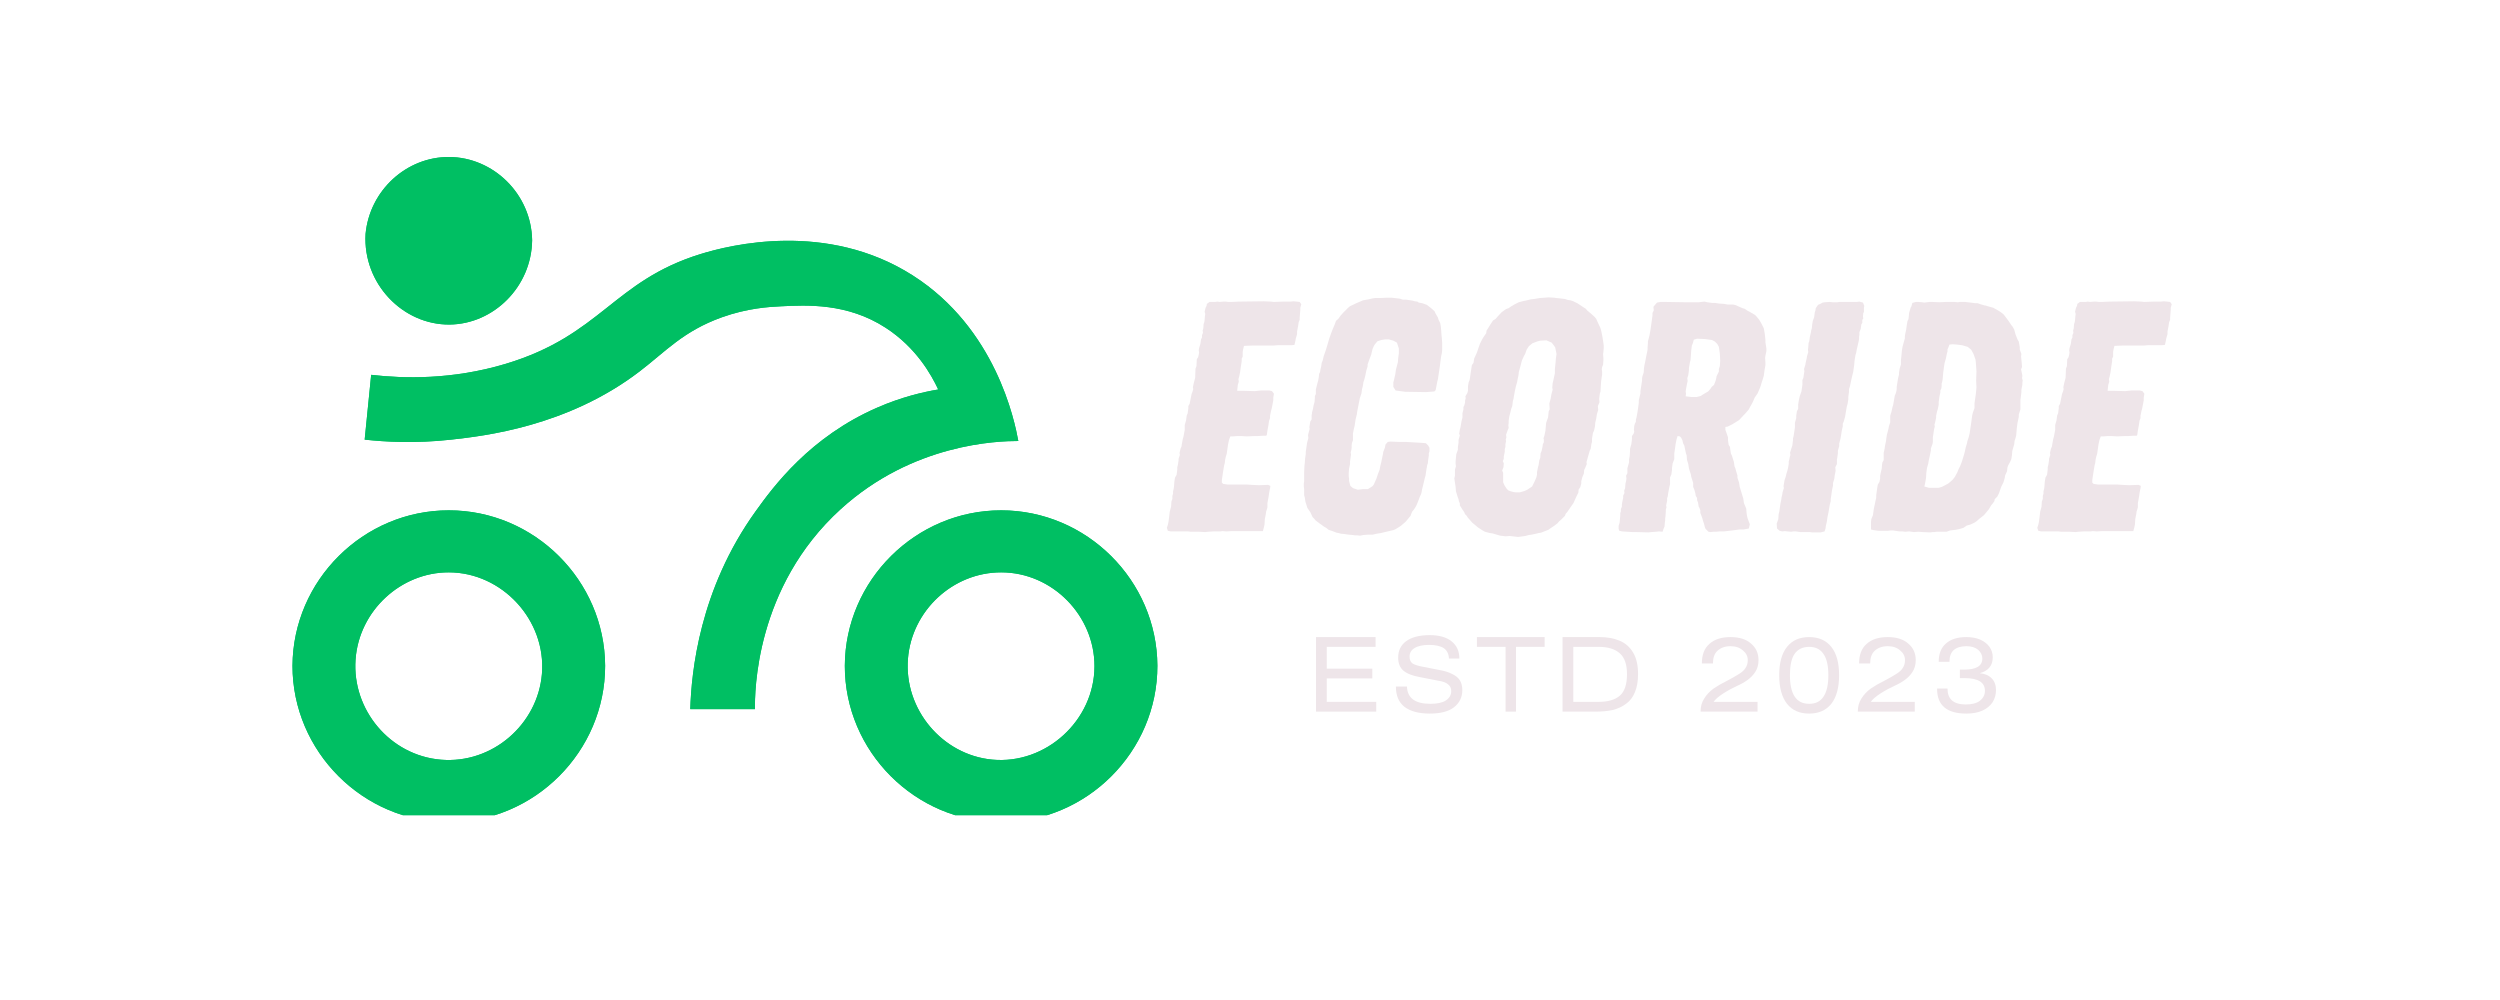 <svg xmlns="http://www.w3.org/2000/svg" xmlns:xlink="http://www.w3.org/1999/xlink" width="160" zoomAndPan="magnify" viewBox="0 0 120 48" height="64" preserveAspectRatio="xMidYMid meet" version="1.0"><defs><g/><clipPath id="edfb0822cb"><path d="M 14.023 7.535 L 55.898 7.535 L 55.898 39.129 L 14.023 39.129 Z M 14.023 7.535 " clip-rule="nonzero"/></clipPath></defs><g clip-path="url(#edfb0822cb)"><path fill="#00bf63" d="M 24.27 17.465 C 28.848 16.09 29.434 13.496 33.613 12.199 C 35.039 11.754 39.691 10.594 43.809 13.219 C 47.797 15.758 48.703 20.199 48.879 21.168 C 47.887 21.168 43.82 21.285 40.355 24.438 C 36.242 28.176 36.227 33.246 36.238 34.039 L 33.133 34.039 C 33.188 32.254 33.57 28.301 36.27 24.543 C 37.117 23.359 38.883 20.961 42.133 19.555 C 43.273 19.059 44.297 18.82 45.035 18.695 C 44.715 18.008 43.984 16.684 42.508 15.73 C 40.664 14.535 38.715 14.641 37.477 14.703 C 36.914 14.73 35.883 14.789 34.648 15.23 C 32.785 15.902 31.969 16.859 30.695 17.832 C 27.227 20.48 23.234 20.926 21.66 21.102 C 19.914 21.297 18.465 21.207 17.504 21.102 L 17.816 17.992 C 19.371 18.172 21.691 18.238 24.27 17.465 Z M 17.547 11.227 C 17.41 13.617 19.34 15.602 21.586 15.578 C 23.691 15.555 25.512 13.77 25.543 11.531 C 25.504 9.316 23.684 7.543 21.547 7.535 C 19.512 7.531 17.746 9.133 17.547 11.227 Z M 29.047 31.957 C 29.047 36.074 25.66 39.465 21.543 39.465 C 17.426 39.465 14.039 36.074 14.039 31.957 C 14.062 27.855 17.441 24.496 21.543 24.496 C 25.645 24.496 29.023 27.855 29.047 31.957 Z M 26.012 32.352 C 26.227 29.766 24.102 27.477 21.543 27.473 C 19.242 27.469 17.23 29.312 17.066 31.664 C 16.898 34.066 18.715 36.258 21.16 36.465 C 23.641 36.676 25.809 34.762 26.012 32.352 Z M 55.555 31.957 C 55.559 36.074 52.172 39.465 48.055 39.465 C 43.934 39.465 40.547 36.074 40.551 31.957 C 40.57 27.855 43.953 24.496 48.055 24.496 C 52.152 24.496 55.535 27.855 55.555 31.957 Z M 52.535 31.98 C 52.539 29.555 50.52 27.473 48.055 27.473 C 45.73 27.473 43.766 29.312 43.582 31.617 C 43.387 34.047 45.23 36.234 47.621 36.461 C 50.207 36.707 52.531 34.578 52.535 31.98 Z M 52.535 31.98 " fill-opacity="1" fill-rule="nonzero"/><path fill="#00bf63" d="M 24.27 17.465 C 28.848 16.09 29.434 13.496 33.613 12.199 C 35.039 11.754 39.691 10.594 43.809 13.219 C 47.797 15.758 48.703 20.199 48.879 21.168 C 47.887 21.168 43.82 21.285 40.355 24.438 C 36.242 28.176 36.227 33.246 36.238 34.039 L 33.133 34.039 C 33.188 32.254 33.57 28.301 36.27 24.543 C 37.117 23.359 38.883 20.961 42.133 19.555 C 43.273 19.059 44.297 18.82 45.035 18.695 C 44.715 18.008 43.984 16.684 42.508 15.73 C 40.664 14.535 38.715 14.641 37.477 14.703 C 36.914 14.73 35.883 14.789 34.648 15.23 C 32.785 15.902 31.969 16.859 30.695 17.832 C 27.227 20.48 23.234 20.926 21.66 21.102 C 19.914 21.297 18.465 21.207 17.504 21.102 L 17.816 17.992 C 19.371 18.172 21.691 18.238 24.27 17.465 Z M 17.547 11.227 C 17.41 13.617 19.34 15.602 21.586 15.578 C 23.691 15.555 25.512 13.77 25.543 11.531 C 25.504 9.316 23.684 7.543 21.547 7.535 C 19.512 7.531 17.746 9.133 17.547 11.227 Z M 29.047 31.957 C 29.047 36.074 25.66 39.465 21.543 39.465 C 17.426 39.465 14.039 36.074 14.039 31.957 C 14.062 27.855 17.441 24.496 21.543 24.496 C 25.645 24.496 29.023 27.855 29.047 31.957 Z M 26.012 32.352 C 26.227 29.766 24.102 27.477 21.543 27.473 C 19.242 27.469 17.23 29.312 17.066 31.664 C 16.898 34.066 18.715 36.258 21.16 36.465 C 23.641 36.676 25.809 34.762 26.012 32.352 Z M 55.555 31.957 C 55.559 36.074 52.172 39.465 48.055 39.465 C 43.934 39.465 40.547 36.074 40.551 31.957 C 40.57 27.855 43.953 24.496 48.055 24.496 C 52.152 24.496 55.535 27.855 55.555 31.957 Z M 52.535 31.98 C 52.539 29.555 50.52 27.473 48.055 27.473 C 45.73 27.473 43.766 29.312 43.582 31.617 C 43.387 34.047 45.23 36.234 47.621 36.461 C 50.207 36.707 52.531 34.578 52.535 31.98 Z M 52.535 31.98 " fill-opacity="1" fill-rule="nonzero"/></g><g fill="#eee5e9" fill-opacity="1"><g transform="translate(55.54, 25.524)"><g><path d="M 2.312 0.016 L 2.016 0 L 1.609 0 L 1.5 -0.016 L 0.656 -0.016 L 0.516 -0.047 L 0.469 -0.188 L 0.516 -0.328 L 0.547 -0.469 L 0.578 -0.703 L 0.609 -0.969 L 0.672 -1.203 L 0.688 -1.453 L 0.734 -1.578 L 0.734 -1.719 L 0.766 -1.828 L 0.766 -1.938 L 0.797 -2.062 L 0.812 -2.172 L 0.828 -2.391 L 0.859 -2.594 L 0.938 -2.734 L 0.969 -2.984 L 0.969 -3.094 L 1 -3.219 L 1.031 -3.422 L 1.031 -3.5 L 1.094 -3.688 L 1.078 -3.781 L 1.125 -3.984 L 1.172 -4.094 L 1.188 -4.203 L 1.234 -4.453 L 1.266 -4.562 L 1.328 -4.891 L 1.328 -5.125 L 1.391 -5.344 L 1.422 -5.578 L 1.469 -5.688 L 1.484 -5.812 L 1.5 -5.922 L 1.5 -6.031 L 1.562 -6.141 L 1.656 -6.609 L 1.703 -6.734 L 1.734 -6.844 L 1.719 -6.938 L 1.766 -7.156 L 1.828 -7.391 L 1.844 -7.828 L 1.891 -7.953 L 1.906 -8.281 L 1.969 -8.375 L 2 -8.5 L 2.016 -8.609 L 2 -8.703 L 2.016 -8.812 L 2.078 -9.016 L 2.109 -9.234 L 2.156 -9.328 L 2.156 -9.438 L 2.203 -9.547 L 2.188 -9.656 L 2.219 -9.766 L 2.234 -9.969 L 2.266 -10.062 L 2.281 -10.156 L 2.297 -10.359 L 2.312 -10.453 L 2.281 -10.562 L 2.328 -10.75 L 2.375 -10.844 L 2.391 -10.938 L 2.516 -11.031 L 2.797 -11.031 L 2.891 -11.047 L 3 -11.031 L 3.188 -11.047 L 3.297 -11.047 L 3.422 -11.031 L 3.578 -11.031 L 3.922 -11.047 L 5.109 -11.062 L 5.469 -11.047 L 5.594 -11.031 L 6.047 -11.047 L 6.406 -11.047 L 6.547 -11.062 L 6.703 -11.047 L 6.844 -11.031 L 6.922 -10.922 L 6.875 -10.75 L 6.875 -10.656 L 6.844 -10.266 L 6.844 -10.172 L 6.797 -10.062 L 6.781 -9.953 L 6.766 -9.859 L 6.719 -9.609 L 6.719 -9.484 L 6.656 -9.266 L 6.641 -9.172 L 6.594 -8.969 L 6.438 -8.953 L 5.766 -8.953 L 5.578 -8.938 L 4.562 -8.938 L 4.172 -8.922 L 4.125 -8.734 L 4.109 -8.625 L 4.109 -8.406 L 4.062 -8.312 L 4.062 -8.188 L 4.016 -7.891 L 3.984 -7.656 L 3.938 -7.438 L 3.906 -7.328 L 3.922 -7.203 L 3.875 -7.047 L 3.844 -6.766 L 4.125 -6.766 L 4.688 -6.75 L 4.984 -6.781 L 5.391 -6.781 L 5.516 -6.75 L 5.609 -6.625 L 5.578 -6.438 L 5.578 -6.312 L 5.547 -6.141 L 5.5 -5.906 L 5.469 -5.797 L 5.422 -5.562 L 5.422 -5.453 L 5.375 -5.328 L 5.344 -5.109 L 5.297 -4.859 L 5.266 -4.641 L 5.234 -4.609 L 5.078 -4.609 L 4.844 -4.594 L 4.703 -4.594 L 4.297 -4.578 L 4.031 -4.594 L 3.859 -4.594 L 3.656 -4.578 L 3.516 -4.578 L 3.453 -4.406 L 3.406 -4.188 L 3.344 -3.75 L 3.297 -3.594 L 3.266 -3.453 L 3.25 -3.297 L 3.219 -3.188 L 3.172 -2.906 L 3.109 -2.484 L 3.109 -2.359 L 3.172 -2.297 L 3.391 -2.266 L 4.312 -2.266 L 4.547 -2.25 L 4.891 -2.234 L 5.328 -2.25 L 5.438 -2.203 L 5.422 -2.078 L 5.406 -2.016 L 5.375 -1.844 L 5.359 -1.719 L 5.297 -1.375 L 5.297 -1.172 L 5.266 -1.062 L 5.234 -0.969 L 5.219 -0.844 L 5.172 -0.609 L 5.156 -0.344 L 5.125 -0.203 L 5.078 -0.031 L 3.578 -0.031 L 3.328 -0.016 L 3.125 -0.031 L 3.031 -0.016 L 2.703 -0.016 L 2.438 0 Z M 2.312 0.016 "/></g></g></g><g fill="#eee5e9" fill-opacity="1"><g transform="translate(61.833, 25.524)"><g><path d="M 3.453 0.188 L 3.312 0.172 L 3.203 0.172 L 3.094 0.156 L 2.922 0.141 L 2.797 0.125 L 2.703 0.109 L 2.531 0.094 L 2.422 0.062 L 2.328 0.047 L 2.125 -0.031 L 1.938 -0.094 L 1.844 -0.172 L 1.688 -0.266 L 1.609 -0.328 L 1.516 -0.391 L 1.312 -0.547 L 1.25 -0.625 L 1.172 -0.703 L 1.062 -0.938 L 0.922 -1.141 L 0.859 -1.344 L 0.828 -1.438 L 0.797 -1.641 L 0.766 -1.75 L 0.766 -2.047 L 0.75 -2.172 L 0.75 -2.312 L 0.766 -2.422 L 0.766 -2.844 L 0.781 -3.172 L 0.797 -3.297 L 0.812 -3.516 L 0.844 -3.734 L 0.844 -3.844 L 0.859 -3.938 L 0.906 -4.266 L 0.969 -4.5 L 0.953 -4.641 L 0.984 -4.766 L 1.031 -4.938 L 1.016 -5.016 L 1.062 -5.297 L 1.125 -5.391 L 1.125 -5.609 L 1.141 -5.656 L 1.141 -5.719 L 1.188 -5.891 L 1.219 -6.062 L 1.266 -6.234 L 1.281 -6.422 L 1.281 -6.516 L 1.328 -6.609 L 1.328 -6.828 L 1.406 -7.141 L 1.438 -7.25 L 1.469 -7.422 L 1.484 -7.578 L 1.531 -7.672 L 1.547 -7.781 L 1.578 -7.906 L 1.594 -8 L 1.609 -8.109 L 1.656 -8.219 L 1.703 -8.422 L 1.812 -8.734 L 1.906 -9.047 L 1.969 -9.266 L 2.062 -9.531 L 2.141 -9.734 L 2.234 -9.953 L 2.297 -10.125 L 2.406 -10.219 L 2.516 -10.375 L 2.656 -10.531 L 2.875 -10.75 L 2.969 -10.828 L 3.172 -10.922 L 3.266 -10.969 L 3.594 -11.109 L 3.859 -11.156 L 4.062 -11.203 L 4.172 -11.219 L 4.422 -11.219 L 4.719 -11.234 L 4.969 -11.234 L 5.359 -11.188 L 5.5 -11.141 L 5.656 -11.141 L 5.875 -11.109 L 5.969 -11.094 L 6.078 -11.062 L 6.203 -11.047 L 6.266 -11 L 6.438 -10.969 L 6.656 -10.891 L 6.859 -10.734 L 7.031 -10.578 L 7.062 -10.5 L 7.141 -10.359 L 7.188 -10.281 L 7.219 -10.172 L 7.297 -10.016 L 7.328 -9.844 L 7.344 -9.656 L 7.359 -9.438 L 7.375 -9.297 L 7.391 -9.062 L 7.391 -8.719 L 7.375 -8.562 L 7.344 -8.438 L 7.312 -8.203 L 7.281 -7.953 L 7.188 -7.328 L 7.156 -7.203 L 7.078 -6.797 L 7.016 -6.734 L 6.828 -6.719 L 6.609 -6.703 L 5.609 -6.719 L 5.156 -6.781 L 5.047 -6.953 L 5.047 -7.172 L 5.078 -7.281 L 5.141 -7.562 L 5.172 -7.781 L 5.266 -8.141 L 5.281 -8.344 L 5.312 -8.562 L 5.312 -8.797 L 5.219 -9.078 L 5.047 -9.172 L 4.828 -9.234 L 4.656 -9.234 L 4.469 -9.203 L 4.281 -9.141 L 4.141 -8.969 L 4.094 -8.875 L 4.047 -8.766 L 3.984 -8.5 L 3.906 -8.297 L 3.812 -8.031 L 3.812 -7.938 L 3.75 -7.734 L 3.703 -7.5 L 3.656 -7.312 L 3.609 -7.172 L 3.594 -7.062 L 3.578 -6.969 L 3.547 -6.859 L 3.516 -6.641 L 3.438 -6.406 L 3.312 -5.766 L 3.297 -5.641 L 3.234 -5.391 L 3.219 -5.281 L 3.188 -5.078 L 3.156 -4.953 L 3.109 -4.719 L 3.109 -4.391 L 3.062 -4.266 L 3.047 -4.156 L 3.047 -4.031 L 3.031 -3.922 L 3 -3.812 L 3.016 -3.703 L 2.969 -3.375 L 2.969 -3.25 L 2.922 -3.031 L 2.906 -2.812 L 2.906 -2.656 L 2.922 -2.547 L 2.922 -2.438 L 2.984 -2.203 L 3.109 -2.094 L 3.344 -2.016 L 3.594 -2.047 L 3.828 -2.047 L 4.047 -2.188 L 4.109 -2.266 L 4.234 -2.547 L 4.312 -2.781 L 4.391 -2.984 L 4.406 -3.078 L 4.422 -3.156 L 4.469 -3.344 L 4.516 -3.578 L 4.547 -3.719 L 4.562 -3.828 L 4.641 -4.031 L 4.672 -4.188 L 4.781 -4.312 L 4.906 -4.328 L 5.312 -4.312 L 5.641 -4.312 L 6.422 -4.266 L 6.609 -4.25 L 6.719 -4.141 L 6.781 -4.031 L 6.781 -3.859 L 6.75 -3.766 L 6.75 -3.656 L 6.719 -3.453 L 6.703 -3.281 L 6.672 -3.203 L 6.656 -3.094 L 6.641 -3.031 L 6.594 -2.703 L 6.562 -2.594 L 6.469 -2.203 L 6.422 -2.016 L 6.406 -1.906 L 6.375 -1.797 L 6.328 -1.703 L 6.234 -1.453 L 6.156 -1.266 L 6.094 -1.156 L 6.031 -1.062 L 5.953 -0.969 L 5.906 -0.859 L 5.875 -0.766 L 5.641 -0.484 L 5.406 -0.281 L 5.156 -0.125 L 5.047 -0.078 L 4.641 0.016 L 4.453 0.062 L 4.25 0.094 L 4.047 0.141 L 3.812 0.141 L 3.609 0.156 Z M 3.453 0.188 "/></g></g></g><g fill="#eee5e9" fill-opacity="1"><g transform="translate(69.057, 25.524)"><g><path d="M 3.812 0.25 L 3.406 0.203 L 3.203 0.219 L 3.094 0.203 L 2.953 0.188 L 2.578 0.078 L 2.453 0.062 L 2.219 0 L 2.109 -0.062 L 1.891 -0.203 L 1.609 -0.438 L 1.391 -0.688 L 1.344 -0.766 L 1.266 -0.844 L 1.219 -0.953 L 1.141 -1.062 L 1.016 -1.266 L 1.016 -1.359 L 0.969 -1.469 L 0.953 -1.562 L 0.922 -1.641 L 0.891 -1.734 L 0.859 -1.844 L 0.828 -1.938 L 0.812 -2.156 L 0.797 -2.25 L 0.75 -2.562 L 0.781 -2.688 L 0.781 -2.984 L 0.828 -3.141 L 0.812 -3.266 L 0.812 -3.375 L 0.844 -3.719 L 0.922 -3.938 L 0.922 -4.062 L 0.953 -4.281 L 0.953 -4.406 L 1.016 -4.625 L 0.984 -4.703 L 1.016 -4.906 L 1.047 -5.016 L 1.094 -5.297 L 1.141 -5.484 L 1.141 -5.688 L 1.188 -5.875 L 1.188 -5.984 L 1.234 -6.078 L 1.266 -6.203 L 1.266 -6.297 L 1.297 -6.406 L 1.281 -6.5 L 1.375 -6.656 L 1.406 -6.766 L 1.406 -6.984 L 1.438 -7.172 L 1.484 -7.281 L 1.5 -7.375 L 1.531 -7.594 L 1.594 -8 L 1.672 -8.109 L 1.703 -8.312 L 1.797 -8.516 L 1.844 -8.625 L 1.906 -8.812 L 1.984 -9.031 L 2.078 -9.219 L 2.141 -9.328 L 2.281 -9.531 L 2.297 -9.656 L 2.359 -9.75 L 2.484 -9.953 L 2.609 -10.141 L 2.734 -10.219 L 2.812 -10.312 L 3.031 -10.547 L 3.234 -10.688 L 3.359 -10.734 L 3.469 -10.812 L 3.656 -10.922 L 3.844 -11.016 L 4.078 -11.078 L 4.172 -11.094 L 4.422 -11.156 L 4.578 -11.172 L 4.859 -11.219 L 5.078 -11.234 L 5.266 -11.25 L 5.547 -11.234 L 5.641 -11.219 L 5.812 -11.203 L 6.062 -11.172 L 6.203 -11.125 L 6.328 -11.109 L 6.422 -11.078 L 6.656 -10.969 L 6.938 -10.781 L 7.062 -10.703 L 7.141 -10.609 L 7.312 -10.469 L 7.484 -10.312 L 7.562 -10.219 L 7.609 -10.109 L 7.703 -9.906 L 7.75 -9.812 L 7.781 -9.719 L 7.812 -9.594 L 7.859 -9.359 L 7.906 -9.062 L 7.922 -8.938 L 7.922 -8.828 L 7.906 -8.625 L 7.891 -8.531 L 7.906 -8.328 L 7.906 -8.219 L 7.891 -8.016 L 7.844 -7.906 L 7.828 -7.797 L 7.844 -7.688 L 7.844 -7.531 L 7.828 -7.438 L 7.797 -7.219 L 7.781 -6.984 L 7.766 -6.734 L 7.734 -6.625 L 7.703 -6.375 L 7.719 -6.219 L 7.641 -6.031 L 7.656 -5.844 L 7.594 -5.641 L 7.562 -5.438 L 7.516 -5.234 L 7.5 -5.047 L 7.453 -4.844 L 7.406 -4.75 L 7.359 -4.469 L 7.359 -4.312 L 7.328 -4.203 L 7.297 -3.984 L 7.25 -3.891 L 7.094 -3.344 L 7.109 -3.25 L 7.031 -3.062 L 6.984 -2.969 L 6.969 -2.797 L 6.891 -2.609 L 6.844 -2.422 L 6.844 -2.312 L 6.797 -2.141 L 6.719 -2.031 L 6.703 -1.875 L 6.594 -1.656 L 6.469 -1.375 L 6.391 -1.266 L 6.25 -1.062 L 6.188 -0.969 L 6.094 -0.859 L 6.062 -0.766 L 5.875 -0.578 L 5.781 -0.5 L 5.703 -0.406 L 5.516 -0.266 L 5.328 -0.141 L 5.266 -0.094 L 4.906 0.047 L 4.797 0.062 L 4.672 0.094 L 4.453 0.141 L 4.328 0.156 L 4.156 0.203 Z M 3.688 -1.891 L 3.891 -1.891 L 4.109 -1.953 L 4.25 -2.016 L 4.484 -2.172 L 4.594 -2.391 L 4.688 -2.609 L 4.719 -2.734 L 4.719 -2.859 L 4.766 -3.094 L 4.797 -3.203 L 4.828 -3.422 L 4.875 -3.547 L 4.891 -3.766 L 4.938 -3.875 L 4.984 -4.078 L 5 -4.203 L 5.047 -4.297 L 5.047 -4.438 L 5.031 -4.484 L 5.078 -4.625 L 5.125 -4.859 L 5.156 -5.219 L 5.203 -5.359 L 5.25 -5.484 L 5.281 -5.781 L 5.328 -5.875 L 5.312 -6.156 L 5.375 -6.391 L 5.406 -6.578 L 5.438 -6.703 L 5.469 -6.812 L 5.453 -6.922 L 5.469 -7.125 L 5.5 -7.25 L 5.547 -7.469 L 5.578 -7.609 L 5.578 -7.812 L 5.609 -8.109 L 5.625 -8.312 L 5.656 -8.531 L 5.594 -8.844 L 5.531 -8.938 L 5.422 -9.078 L 5.172 -9.188 L 4.875 -9.172 L 4.75 -9.141 L 4.5 -9.047 L 4.328 -8.906 L 4.219 -8.734 L 4.156 -8.547 L 4.094 -8.438 L 4 -8.234 L 3.969 -8.125 L 3.938 -8 L 3.844 -7.656 L 3.844 -7.625 L 3.828 -7.5 L 3.781 -7.281 L 3.766 -7.188 L 3.703 -6.969 L 3.656 -6.75 L 3.609 -6.5 L 3.594 -6.391 L 3.562 -6.281 L 3.531 -6.031 L 3.484 -5.906 L 3.422 -5.656 L 3.391 -5.547 L 3.359 -5.328 L 3.359 -5.219 L 3.344 -5.109 L 3.359 -4.984 L 3.312 -4.875 L 3.234 -4.656 L 3.25 -4.531 L 3.219 -4.422 L 3.234 -4.344 L 3.203 -4.203 L 3.203 -4.078 L 3.172 -3.969 L 3.172 -3.844 L 3.125 -3.609 L 3.125 -3.5 L 3.078 -3.391 L 3.125 -3.281 L 3.109 -3.094 L 3.047 -2.938 L 3.094 -2.828 L 3.094 -2.375 L 3.141 -2.266 L 3.172 -2.203 L 3.266 -2.062 L 3.344 -1.984 L 3.469 -1.938 L 3.594 -1.906 Z M 3.688 -1.891 "/></g></g></g><g fill="#eee5e9" fill-opacity="1"><g transform="translate(77.053, 25.524)"><g><path d="M 2.078 0.031 L 1.516 0.016 L 1.312 0.016 L 0.812 -0.016 L 0.672 -0.047 L 0.641 -0.141 L 0.641 -0.281 L 0.688 -0.438 L 0.703 -0.594 L 0.719 -0.766 L 0.719 -0.891 L 0.75 -0.984 L 0.75 -1.094 L 0.797 -1.203 L 0.797 -1.297 L 0.812 -1.406 L 0.859 -1.625 L 0.859 -1.734 L 0.922 -1.859 L 0.906 -1.969 L 0.953 -2.094 L 0.969 -2.312 L 1 -2.438 L 1.016 -2.547 L 1 -2.688 L 1.062 -2.812 L 1.062 -3.047 L 1.141 -3.328 L 1.141 -3.469 L 1.172 -3.625 L 1.188 -3.859 L 1.188 -3.984 L 1.25 -4.203 L 1.266 -4.312 L 1.281 -4.453 L 1.281 -4.594 L 1.359 -4.703 L 1.391 -4.797 L 1.375 -4.891 L 1.391 -5.078 L 1.422 -5.188 L 1.469 -5.281 L 1.469 -5.375 L 1.5 -5.484 L 1.531 -5.656 L 1.547 -5.75 L 1.578 -5.953 L 1.609 -6.188 L 1.609 -6.312 L 1.688 -6.641 L 1.688 -6.75 L 1.703 -6.844 L 1.719 -6.953 L 1.75 -7.156 L 1.766 -7.25 L 1.766 -7.359 L 1.781 -7.453 L 1.844 -7.641 L 1.859 -7.859 L 1.875 -7.969 L 1.922 -8.188 L 1.969 -8.438 L 2.016 -8.656 L 2.031 -8.75 L 2.031 -8.844 L 2.047 -9.047 L 2.047 -9.141 L 2.078 -9.25 L 2.125 -9.438 L 2.172 -9.703 L 2.234 -10.141 L 2.25 -10.266 L 2.266 -10.375 L 2.266 -10.5 L 2.328 -10.625 L 2.312 -10.797 L 2.375 -10.875 L 2.484 -11 L 2.656 -11.031 L 2.875 -11.031 L 3.812 -11.016 L 4.5 -11.016 L 4.609 -11.031 L 4.766 -11.047 L 4.891 -11.016 L 5.125 -10.984 L 5.266 -10.984 L 5.469 -10.953 L 5.703 -10.938 L 5.875 -10.906 L 6.141 -10.906 L 6.266 -10.875 L 6.438 -10.797 L 6.578 -10.734 L 6.688 -10.703 L 6.828 -10.609 L 6.922 -10.562 L 7 -10.516 L 7.188 -10.406 L 7.25 -10.344 L 7.328 -10.25 L 7.391 -10.172 L 7.5 -9.984 L 7.609 -9.766 L 7.656 -9.5 L 7.688 -9.203 L 7.688 -9.094 L 7.734 -8.797 L 7.734 -8.672 L 7.688 -8.453 L 7.672 -8.344 L 7.688 -8.109 L 7.688 -8 L 7.641 -7.734 L 7.609 -7.484 L 7.562 -7.328 L 7.5 -7.141 L 7.469 -7.031 L 7.438 -6.938 L 7.391 -6.828 L 7.312 -6.641 L 7.172 -6.438 L 7.125 -6.328 L 7.062 -6.188 L 6.938 -5.969 L 6.891 -5.875 L 6.719 -5.672 L 6.641 -5.594 L 6.422 -5.359 L 6.094 -5.156 L 5.875 -5.047 L 5.766 -5.031 L 5.766 -4.891 L 5.812 -4.766 L 5.891 -4.531 L 5.891 -4.391 L 5.922 -4.172 L 5.984 -4.078 L 6 -3.953 L 6.031 -3.75 L 6.078 -3.656 L 6.141 -3.453 L 6.172 -3.359 L 6.203 -3.141 L 6.25 -3.031 L 6.281 -2.906 L 6.344 -2.703 L 6.344 -2.594 L 6.422 -2.359 L 6.453 -2.156 L 6.625 -1.594 L 6.656 -1.375 L 6.766 -1.109 L 6.781 -0.922 L 6.797 -0.797 L 6.828 -0.656 L 6.938 -0.359 L 6.891 -0.156 L 6.812 -0.141 L 6.641 -0.109 L 6.438 -0.109 L 6.094 -0.062 L 5.688 -0.016 L 5.484 -0.016 L 5.312 0 L 5.188 0 L 5.047 0.016 L 4.953 0 L 4.812 -0.141 L 4.781 -0.219 L 4.734 -0.406 L 4.703 -0.484 L 4.656 -0.656 L 4.562 -0.906 L 4.562 -1.031 L 4.516 -1.156 L 4.484 -1.203 L 4.453 -1.406 L 4.406 -1.516 L 4.406 -1.625 L 4.344 -1.719 L 4.328 -1.828 L 4.281 -2 L 4.219 -2.156 L 4.219 -2.344 L 4.125 -2.641 L 4.109 -2.75 L 4.047 -2.938 L 4.016 -3.047 L 3.984 -3.25 L 3.922 -3.453 L 3.906 -3.672 L 3.875 -3.75 L 3.828 -3.969 L 3.797 -4.125 L 3.734 -4.25 L 3.703 -4.391 L 3.641 -4.516 L 3.578 -4.578 L 3.469 -4.594 L 3.453 -4.531 L 3.422 -4.438 L 3.375 -4.203 L 3.359 -4.078 L 3.312 -3.75 L 3.312 -3.484 L 3.234 -3.281 L 3.203 -3.062 L 3.203 -2.969 L 3.172 -2.75 L 3.109 -2.609 L 3.109 -2.281 L 3.078 -2.156 L 3.016 -1.828 L 3 -1.703 L 2.969 -1.609 L 2.969 -1.484 L 2.922 -1.266 L 2.938 -1.172 L 2.906 -1.062 L 2.906 -0.969 L 2.891 -0.75 L 2.875 -0.641 L 2.875 -0.547 L 2.859 -0.438 L 2.844 -0.25 L 2.797 -0.141 L 2.75 0 L 2.578 -0.016 L 2.438 0 L 2.203 0.016 Z M 4.125 -6.469 L 4.391 -6.469 L 4.578 -6.516 L 4.672 -6.578 L 4.828 -6.672 L 4.938 -6.734 L 5.047 -6.859 L 5.109 -6.953 L 5.219 -7.047 L 5.297 -7.25 L 5.328 -7.375 L 5.344 -7.469 L 5.453 -7.688 L 5.453 -7.812 L 5.5 -7.953 L 5.516 -8.203 L 5.5 -8.547 L 5.453 -8.875 L 5.375 -9.016 L 5.266 -9.125 L 5.125 -9.203 L 4.781 -9.25 L 4.406 -9.266 L 4.25 -9.219 L 4.203 -9.047 L 4.156 -8.938 L 4.125 -8.688 L 4.109 -8.453 L 4.094 -8.25 L 4.062 -8.125 L 4.016 -7.859 L 4.016 -7.75 L 3.984 -7.516 L 3.938 -7.375 L 3.953 -7.234 L 3.922 -7.094 L 3.875 -6.844 L 3.859 -6.734 L 3.875 -6.625 L 3.859 -6.5 Z M 4.125 -6.469 "/></g></g></g><g fill="#eee5e9" fill-opacity="1"><g transform="translate(84.813, 25.524)"><g><path d="M 2.172 0.031 L 2.062 0.016 L 1.609 0.016 L 1.391 -0.016 L 1.266 -0.016 L 1.156 0 L 0.984 -0.016 L 0.859 -0.031 L 0.734 -0.016 L 0.609 -0.047 L 0.484 -0.156 L 0.469 -0.391 L 0.547 -0.609 L 0.562 -0.844 L 0.594 -0.969 L 0.625 -1.188 L 0.641 -1.312 L 0.688 -1.547 L 0.703 -1.656 L 0.734 -1.781 L 0.75 -1.891 L 0.812 -2.094 L 0.797 -2.188 L 0.844 -2.469 L 0.906 -2.656 L 0.938 -2.797 L 0.984 -2.938 L 1.016 -3.078 L 1.047 -3.266 L 1.047 -3.375 L 1.078 -3.484 L 1.094 -3.578 L 1.125 -3.688 L 1.109 -3.797 L 1.219 -4.141 L 1.25 -4.391 L 1.25 -4.484 L 1.281 -4.594 L 1.297 -4.703 L 1.312 -4.797 L 1.344 -5.016 L 1.344 -5.234 L 1.406 -5.453 L 1.406 -5.562 L 1.438 -5.781 L 1.5 -5.906 L 1.5 -6.109 L 1.531 -6.312 L 1.578 -6.516 L 1.656 -6.734 L 1.703 -7.062 L 1.703 -7.281 L 1.75 -7.391 L 1.781 -7.609 L 1.797 -7.703 L 1.781 -7.812 L 1.844 -8.016 L 1.859 -8.109 L 1.906 -8.312 L 1.922 -8.422 L 1.984 -8.625 L 1.969 -8.734 L 1.984 -8.859 L 2 -9.062 L 2.031 -9.141 L 2.062 -9.359 L 2.109 -9.562 L 2.125 -9.672 L 2.156 -9.766 L 2.172 -9.953 L 2.203 -10.125 L 2.266 -10.297 L 2.297 -10.531 L 2.328 -10.625 L 2.344 -10.734 L 2.453 -10.891 L 2.562 -10.938 L 2.672 -11 L 2.781 -11.016 L 3.016 -11.031 L 3.156 -11.016 L 3.375 -11.016 L 3.484 -11.031 L 4.312 -11.031 L 4.438 -11.047 L 4.609 -11 L 4.672 -10.844 L 4.656 -10.75 L 4.656 -10.547 L 4.625 -10.5 L 4.609 -10.328 L 4.625 -10.234 L 4.578 -10.172 L 4.578 -10.031 L 4.531 -9.953 L 4.5 -9.734 L 4.438 -9.578 L 4.438 -9.453 L 4.422 -9.359 L 4.422 -9.25 L 4.406 -9.156 L 4.312 -8.75 L 4.281 -8.578 L 4.25 -8.484 L 4.219 -8.297 L 4.203 -8.188 L 4.188 -8 L 4.141 -7.672 L 4.094 -7.484 L 4.047 -7.281 L 4.031 -7.203 L 3.984 -6.984 L 3.938 -6.844 L 3.938 -6.703 L 3.922 -6.594 L 3.906 -6.469 L 3.906 -6.359 L 3.875 -6.156 L 3.828 -5.984 L 3.75 -5.516 L 3.688 -5.297 L 3.641 -5.188 L 3.641 -5.062 L 3.594 -4.859 L 3.562 -4.656 L 3.531 -4.469 L 3.469 -4.234 L 3.469 -4.109 L 3.406 -3.891 L 3.406 -3.766 L 3.375 -3.547 L 3.359 -3.469 L 3.359 -3.25 L 3.281 -3.094 L 3.297 -2.922 L 3.25 -2.688 L 3.234 -2.547 L 3.172 -2.344 L 3.172 -2.219 L 3.125 -2 L 3.094 -1.781 L 3.062 -1.578 L 3.062 -1.469 L 3.016 -1.297 L 2.953 -0.922 L 2.906 -0.703 L 2.875 -0.484 L 2.828 -0.281 L 2.812 -0.156 L 2.766 -0.016 L 2.578 0.031 Z M 2.172 0.031 "/></g></g></g><g fill="#eee5e9" fill-opacity="1"><g transform="translate(89.308, 25.524)"><g><path d="M 3.344 0.031 L 2.984 0.016 L 2.781 0 L 2.562 0.016 L 2.328 -0.016 L 2.141 0 L 2.016 -0.016 L 1.875 -0.016 L 1.656 -0.047 L 1.562 -0.062 L 1.438 -0.062 L 1.328 -0.047 L 0.844 -0.047 L 0.625 -0.078 L 0.5 -0.109 L 0.5 -0.469 L 0.516 -0.609 L 0.594 -0.797 L 0.625 -1.031 L 0.641 -1.125 L 0.688 -1.344 L 0.719 -1.5 L 0.75 -1.625 L 0.75 -1.75 L 0.781 -1.969 L 0.797 -2.094 L 0.828 -2.266 L 0.906 -2.391 L 0.938 -2.547 L 0.938 -2.688 L 0.984 -2.906 L 1.016 -3.031 L 1.031 -3.234 L 1.047 -3.328 L 1.109 -3.438 L 1.109 -3.781 L 1.156 -4 L 1.172 -4.125 L 1.219 -4.344 L 1.234 -4.469 L 1.266 -4.672 L 1.297 -4.781 L 1.344 -4.969 L 1.359 -5.062 L 1.422 -5.25 L 1.422 -5.562 L 1.453 -5.672 L 1.484 -5.766 L 1.531 -5.984 L 1.562 -6.078 L 1.641 -6.531 L 1.688 -6.641 L 1.719 -6.75 L 1.734 -6.859 L 1.734 -6.953 L 1.75 -7.062 L 1.781 -7.25 L 1.797 -7.359 L 1.844 -7.547 L 1.844 -7.641 L 1.875 -7.828 L 1.938 -8.031 L 1.938 -8.25 L 1.953 -8.375 L 1.984 -8.703 L 2.016 -8.891 L 2.094 -9.172 L 2.125 -9.281 L 2.125 -9.375 L 2.141 -9.484 L 2.188 -9.703 L 2.219 -9.922 L 2.25 -10.109 L 2.297 -10.203 L 2.312 -10.312 L 2.328 -10.5 L 2.359 -10.609 L 2.406 -10.766 L 2.438 -10.812 L 2.484 -10.984 L 2.656 -11.031 L 2.766 -11.031 L 2.953 -11.016 L 3.062 -11 L 3.312 -11.031 L 3.438 -11.031 L 3.781 -11.016 L 4.094 -11.031 L 4.5 -11.031 L 4.672 -11.016 L 4.766 -11.031 L 5.016 -11.031 L 5.141 -11.016 L 5.281 -11 L 5.516 -10.969 L 5.625 -10.969 L 5.75 -10.922 L 5.969 -10.859 L 6 -10.859 L 6.094 -10.828 L 6.375 -10.75 L 6.453 -10.703 L 6.516 -10.672 L 6.672 -10.578 L 6.781 -10.5 L 6.875 -10.422 L 7.109 -10.109 L 7.234 -9.922 L 7.297 -9.844 L 7.375 -9.703 L 7.438 -9.469 L 7.531 -9.234 L 7.594 -9.125 L 7.641 -8.859 L 7.641 -8.75 L 7.719 -8.531 L 7.703 -8.422 L 7.734 -8.109 L 7.75 -7.906 L 7.703 -7.797 L 7.75 -7.578 L 7.766 -7.484 L 7.75 -7.375 L 7.781 -7.266 L 7.766 -7.156 L 7.766 -7.062 L 7.719 -6.812 L 7.719 -6.703 L 7.688 -6.438 L 7.672 -6.328 L 7.672 -5.875 L 7.594 -5.625 L 7.594 -5.516 L 7.531 -5.219 L 7.5 -4.984 L 7.469 -4.625 L 7.438 -4.5 L 7.391 -4.359 L 7.375 -4.203 L 7.281 -3.875 L 7.266 -3.672 L 7.234 -3.484 L 7.188 -3.375 L 7.078 -3.172 L 7.047 -3.078 L 7.031 -2.906 L 6.938 -2.703 L 6.922 -2.594 L 6.859 -2.375 L 6.75 -2.156 L 6.641 -1.844 L 6.562 -1.688 L 6.438 -1.562 L 6.422 -1.469 L 6.344 -1.359 L 6.266 -1.266 L 6.156 -1.078 L 5.922 -0.797 L 5.703 -0.625 L 5.562 -0.5 L 5.469 -0.438 L 5.266 -0.344 L 5.094 -0.297 L 4.938 -0.188 L 4.719 -0.125 L 4.562 -0.094 L 4.297 -0.062 L 4.125 0 L 3.641 0 L 3.531 0.016 L 3.453 0.016 Z M 3.281 -2.109 L 3.75 -2.109 L 3.906 -2.156 L 4.031 -2.219 L 4.203 -2.312 L 4.281 -2.375 L 4.422 -2.5 L 4.531 -2.641 L 4.578 -2.734 L 4.641 -2.844 L 4.703 -3 L 4.781 -3.156 L 4.859 -3.359 L 4.953 -3.656 L 5 -3.828 L 5.047 -4.047 L 5.109 -4.25 L 5.125 -4.344 L 5.188 -4.531 L 5.234 -4.719 L 5.25 -4.828 L 5.281 -5.031 L 5.312 -5.25 L 5.344 -5.484 L 5.359 -5.594 L 5.391 -5.719 L 5.469 -5.938 L 5.469 -6.172 L 5.516 -6.5 L 5.531 -6.594 L 5.562 -6.922 L 5.547 -7.25 L 5.562 -7.703 L 5.531 -8.141 L 5.516 -8.266 L 5.422 -8.531 L 5.312 -8.734 L 5.219 -8.812 L 5.141 -8.875 L 4.875 -8.953 L 4.625 -8.984 L 4.422 -9 L 4.266 -8.984 L 4.219 -8.859 L 4.172 -8.75 L 4.172 -8.656 L 4.141 -8.547 L 4.094 -8.312 L 4.031 -8.094 L 4 -7.891 L 3.969 -7.656 L 3.938 -7.312 L 3.922 -7.219 L 3.891 -7.109 L 3.891 -7 L 3.875 -6.875 L 3.828 -6.781 L 3.828 -6.688 L 3.781 -6.469 L 3.75 -6.219 L 3.75 -6.094 L 3.703 -5.875 L 3.672 -5.781 L 3.625 -5.562 L 3.625 -5.469 L 3.578 -5.25 L 3.547 -5.141 L 3.562 -5.047 L 3.531 -4.938 L 3.469 -4.531 L 3.469 -4.312 L 3.453 -4.219 L 3.375 -4 L 3.375 -3.906 L 3.328 -3.672 L 3.266 -3.391 L 3.25 -3.281 L 3.188 -3.062 L 3.156 -2.828 L 3.141 -2.578 L 3.094 -2.312 L 3.062 -2.172 Z M 3.281 -2.109 "/></g></g></g><g fill="#eee5e9" fill-opacity="1"><g transform="translate(97.321, 25.524)"><g><path d="M 2.312 0.016 L 2.016 0 L 1.609 0 L 1.5 -0.016 L 0.656 -0.016 L 0.516 -0.047 L 0.469 -0.188 L 0.516 -0.328 L 0.547 -0.469 L 0.578 -0.703 L 0.609 -0.969 L 0.672 -1.203 L 0.688 -1.453 L 0.734 -1.578 L 0.734 -1.719 L 0.766 -1.828 L 0.766 -1.938 L 0.797 -2.062 L 0.812 -2.172 L 0.828 -2.391 L 0.859 -2.594 L 0.938 -2.734 L 0.969 -2.984 L 0.969 -3.094 L 1 -3.219 L 1.031 -3.422 L 1.031 -3.5 L 1.094 -3.688 L 1.078 -3.781 L 1.125 -3.984 L 1.172 -4.094 L 1.188 -4.203 L 1.234 -4.453 L 1.266 -4.562 L 1.328 -4.891 L 1.328 -5.125 L 1.391 -5.344 L 1.422 -5.578 L 1.469 -5.688 L 1.484 -5.812 L 1.5 -5.922 L 1.5 -6.031 L 1.562 -6.141 L 1.656 -6.609 L 1.703 -6.734 L 1.734 -6.844 L 1.719 -6.938 L 1.766 -7.156 L 1.828 -7.391 L 1.844 -7.828 L 1.891 -7.953 L 1.906 -8.281 L 1.969 -8.375 L 2 -8.5 L 2.016 -8.609 L 2 -8.703 L 2.016 -8.812 L 2.078 -9.016 L 2.109 -9.234 L 2.156 -9.328 L 2.156 -9.438 L 2.203 -9.547 L 2.188 -9.656 L 2.219 -9.766 L 2.234 -9.969 L 2.266 -10.062 L 2.281 -10.156 L 2.297 -10.359 L 2.312 -10.453 L 2.281 -10.562 L 2.328 -10.75 L 2.375 -10.844 L 2.391 -10.938 L 2.516 -11.031 L 2.797 -11.031 L 2.891 -11.047 L 3 -11.031 L 3.188 -11.047 L 3.297 -11.047 L 3.422 -11.031 L 3.578 -11.031 L 3.922 -11.047 L 5.109 -11.062 L 5.469 -11.047 L 5.594 -11.031 L 6.047 -11.047 L 6.406 -11.047 L 6.547 -11.062 L 6.703 -11.047 L 6.844 -11.031 L 6.922 -10.922 L 6.875 -10.75 L 6.875 -10.656 L 6.844 -10.266 L 6.844 -10.172 L 6.797 -10.062 L 6.781 -9.953 L 6.766 -9.859 L 6.719 -9.609 L 6.719 -9.484 L 6.656 -9.266 L 6.641 -9.172 L 6.594 -8.969 L 6.438 -8.953 L 5.766 -8.953 L 5.578 -8.938 L 4.562 -8.938 L 4.172 -8.922 L 4.125 -8.734 L 4.109 -8.625 L 4.109 -8.406 L 4.062 -8.312 L 4.062 -8.188 L 4.016 -7.891 L 3.984 -7.656 L 3.938 -7.438 L 3.906 -7.328 L 3.922 -7.203 L 3.875 -7.047 L 3.844 -6.766 L 4.125 -6.766 L 4.688 -6.75 L 4.984 -6.781 L 5.391 -6.781 L 5.516 -6.75 L 5.609 -6.625 L 5.578 -6.438 L 5.578 -6.312 L 5.547 -6.141 L 5.5 -5.906 L 5.469 -5.797 L 5.422 -5.562 L 5.422 -5.453 L 5.375 -5.328 L 5.344 -5.109 L 5.297 -4.859 L 5.266 -4.641 L 5.234 -4.609 L 5.078 -4.609 L 4.844 -4.594 L 4.703 -4.594 L 4.297 -4.578 L 4.031 -4.594 L 3.859 -4.594 L 3.656 -4.578 L 3.516 -4.578 L 3.453 -4.406 L 3.406 -4.188 L 3.344 -3.75 L 3.297 -3.594 L 3.266 -3.453 L 3.25 -3.297 L 3.219 -3.188 L 3.172 -2.906 L 3.109 -2.484 L 3.109 -2.359 L 3.172 -2.297 L 3.391 -2.266 L 4.312 -2.266 L 4.547 -2.25 L 4.891 -2.234 L 5.328 -2.25 L 5.438 -2.203 L 5.422 -2.078 L 5.406 -2.016 L 5.375 -1.844 L 5.359 -1.719 L 5.297 -1.375 L 5.297 -1.172 L 5.266 -1.062 L 5.234 -0.969 L 5.219 -0.844 L 5.172 -0.609 L 5.156 -0.344 L 5.125 -0.203 L 5.078 -0.031 L 3.578 -0.031 L 3.328 -0.016 L 3.125 -0.031 L 3.031 -0.016 L 2.703 -0.016 L 2.438 0 Z M 2.312 0.016 "/></g></g></g><g fill="#eee5e9" fill-opacity="1"><g transform="translate(62.762, 34.158)"><g><path d="M 0.406 0 L 0.406 -3.578 L 3.266 -3.578 L 3.266 -3.109 L 0.922 -3.109 L 0.922 -2.062 L 3.109 -2.062 L 3.109 -1.594 L 0.922 -1.594 L 0.922 -0.469 L 3.297 -0.469 L 3.297 0 Z M 0.406 0 "/></g></g></g><g fill="#eee5e9" fill-opacity="1"><g transform="translate(66.753, 34.158)"><g><path d="M 3.297 -2.547 L 2.797 -2.547 C 2.785 -2.773 2.703 -2.941 2.547 -3.047 C 2.391 -3.148 2.156 -3.203 1.844 -3.203 C 1.531 -3.203 1.297 -3.148 1.141 -3.047 C 0.984 -2.953 0.906 -2.816 0.906 -2.641 C 0.906 -2.492 0.953 -2.383 1.047 -2.312 C 1.148 -2.25 1.312 -2.195 1.531 -2.156 L 2.328 -2 C 2.578 -1.957 2.781 -1.895 2.938 -1.812 C 3.102 -1.738 3.227 -1.641 3.312 -1.516 C 3.395 -1.391 3.438 -1.227 3.438 -1.031 C 3.438 -0.688 3.301 -0.41 3.031 -0.203 C 2.77 -0.004 2.383 0.094 1.875 0.094 C 1.344 0.094 0.938 -0.016 0.656 -0.234 C 0.383 -0.453 0.25 -0.773 0.25 -1.203 L 0.781 -1.203 C 0.801 -0.648 1.176 -0.375 1.906 -0.375 C 2.227 -0.375 2.473 -0.426 2.641 -0.531 C 2.816 -0.645 2.906 -0.797 2.906 -0.984 C 2.906 -1.129 2.852 -1.238 2.75 -1.312 C 2.656 -1.395 2.5 -1.453 2.281 -1.484 L 1.406 -1.656 C 1.051 -1.719 0.785 -1.82 0.609 -1.969 C 0.441 -2.113 0.359 -2.32 0.359 -2.594 C 0.359 -2.926 0.484 -3.188 0.734 -3.375 C 0.992 -3.57 1.375 -3.672 1.875 -3.672 C 2.332 -3.672 2.68 -3.57 2.922 -3.375 C 3.172 -3.176 3.297 -2.898 3.297 -2.547 Z M 3.297 -2.547 "/></g></g></g><g fill="#eee5e9" fill-opacity="1"><g transform="translate(70.892, 34.158)"><g><path d="M 0 -3.578 L 3.25 -3.578 L 3.25 -3.109 L 1.875 -3.109 L 1.875 0 L 1.375 0 L 1.375 -3.109 L 0 -3.109 Z M 0 -3.578 "/></g></g></g><g fill="#eee5e9" fill-opacity="1"><g transform="translate(74.596, 34.158)"><g><path d="M 0.922 -3.109 L 0.922 -0.469 L 2.141 -0.469 C 2.586 -0.469 2.926 -0.566 3.156 -0.766 C 3.383 -0.961 3.5 -1.305 3.5 -1.797 C 3.5 -2.266 3.383 -2.598 3.156 -2.797 C 2.926 -3.004 2.586 -3.109 2.141 -3.109 Z M 0.406 0 L 0.406 -3.578 L 2.188 -3.578 C 2.551 -3.578 2.867 -3.52 3.141 -3.406 C 3.422 -3.289 3.641 -3.098 3.797 -2.828 C 3.953 -2.566 4.031 -2.223 4.031 -1.797 C 4.031 -1.453 3.977 -1.16 3.875 -0.922 C 3.781 -0.691 3.641 -0.508 3.453 -0.375 C 3.273 -0.238 3.062 -0.141 2.812 -0.078 C 2.562 -0.023 2.285 0 1.984 0 Z M 0.406 0 "/></g></g></g><g fill="#eee5e9" fill-opacity="1"><g transform="translate(79.297, 34.158)"><g/></g></g><g fill="#eee5e9" fill-opacity="1"><g transform="translate(81.409, 34.158)"><g><path d="M 0.812 -2.312 L 0.281 -2.312 C 0.281 -2.727 0.398 -3.039 0.641 -3.25 C 0.879 -3.469 1.219 -3.578 1.656 -3.578 C 2.082 -3.578 2.41 -3.473 2.641 -3.266 C 2.879 -3.066 3 -2.801 3 -2.469 C 3 -2.25 2.945 -2.062 2.844 -1.906 C 2.75 -1.758 2.625 -1.629 2.469 -1.516 C 2.32 -1.41 2.156 -1.316 1.969 -1.234 C 1.883 -1.191 1.781 -1.141 1.656 -1.078 C 1.539 -1.016 1.426 -0.945 1.312 -0.875 C 1.195 -0.801 1.098 -0.727 1.016 -0.656 C 0.93 -0.582 0.875 -0.52 0.844 -0.469 L 2.953 -0.469 L 2.953 0 L 0.219 0 C 0.219 -0.238 0.273 -0.445 0.391 -0.625 C 0.504 -0.812 0.656 -0.973 0.844 -1.109 C 1.039 -1.242 1.25 -1.363 1.469 -1.469 C 1.707 -1.594 1.898 -1.703 2.047 -1.797 C 2.203 -1.891 2.312 -1.988 2.375 -2.094 C 2.445 -2.195 2.484 -2.32 2.484 -2.469 C 2.484 -2.656 2.406 -2.812 2.25 -2.938 C 2.102 -3.07 1.906 -3.141 1.656 -3.141 C 1.395 -3.141 1.188 -3.066 1.031 -2.922 C 0.883 -2.785 0.812 -2.582 0.812 -2.312 Z M 0.812 -2.312 "/></g></g></g><g fill="#eee5e9" fill-opacity="1"><g transform="translate(85.183, 34.158)"><g><path d="M 1.656 -3.578 C 2.113 -3.578 2.469 -3.422 2.719 -3.109 C 2.969 -2.797 3.094 -2.344 3.094 -1.75 C 3.094 -1.156 2.969 -0.695 2.719 -0.375 C 2.469 -0.062 2.113 0.094 1.656 0.094 C 1.195 0.094 0.844 -0.062 0.594 -0.375 C 0.344 -0.695 0.219 -1.156 0.219 -1.75 C 0.219 -2.344 0.344 -2.797 0.594 -3.109 C 0.844 -3.422 1.195 -3.578 1.656 -3.578 Z M 1.656 -3.109 C 1.344 -3.109 1.109 -2.992 0.953 -2.766 C 0.805 -2.547 0.734 -2.207 0.734 -1.75 C 0.734 -0.832 1.039 -0.375 1.656 -0.375 C 1.969 -0.375 2.195 -0.488 2.344 -0.719 C 2.5 -0.945 2.578 -1.289 2.578 -1.75 C 2.578 -2.207 2.5 -2.547 2.344 -2.766 C 2.195 -2.992 1.969 -3.109 1.656 -3.109 Z M 1.656 -3.109 "/></g></g></g><g fill="#eee5e9" fill-opacity="1"><g transform="translate(88.956, 34.158)"><g><path d="M 0.812 -2.312 L 0.281 -2.312 C 0.281 -2.727 0.398 -3.039 0.641 -3.25 C 0.879 -3.469 1.219 -3.578 1.656 -3.578 C 2.082 -3.578 2.41 -3.473 2.641 -3.266 C 2.879 -3.066 3 -2.801 3 -2.469 C 3 -2.25 2.945 -2.062 2.844 -1.906 C 2.75 -1.758 2.625 -1.629 2.469 -1.516 C 2.32 -1.41 2.156 -1.316 1.969 -1.234 C 1.883 -1.191 1.781 -1.141 1.656 -1.078 C 1.539 -1.016 1.426 -0.945 1.312 -0.875 C 1.195 -0.801 1.098 -0.727 1.016 -0.656 C 0.93 -0.582 0.875 -0.52 0.844 -0.469 L 2.953 -0.469 L 2.953 0 L 0.219 0 C 0.219 -0.238 0.273 -0.445 0.391 -0.625 C 0.504 -0.812 0.656 -0.973 0.844 -1.109 C 1.039 -1.242 1.25 -1.363 1.469 -1.469 C 1.707 -1.594 1.898 -1.703 2.047 -1.797 C 2.203 -1.891 2.312 -1.988 2.375 -2.094 C 2.445 -2.195 2.484 -2.32 2.484 -2.469 C 2.484 -2.656 2.406 -2.812 2.25 -2.938 C 2.102 -3.07 1.906 -3.141 1.656 -3.141 C 1.395 -3.141 1.188 -3.066 1.031 -2.922 C 0.883 -2.785 0.812 -2.582 0.812 -2.312 Z M 0.812 -2.312 "/></g></g></g><g fill="#eee5e9" fill-opacity="1"><g transform="translate(92.73, 34.158)"><g><path d="M 0.25 -1.109 L 0.75 -1.109 C 0.75 -0.598 1.039 -0.344 1.625 -0.344 C 1.914 -0.344 2.141 -0.398 2.297 -0.516 C 2.461 -0.641 2.547 -0.801 2.547 -1 C 2.547 -1.406 2.219 -1.609 1.562 -1.609 L 1.344 -1.609 L 1.344 -2.016 L 1.547 -2.016 C 2.129 -2.016 2.422 -2.191 2.422 -2.547 C 2.422 -2.711 2.352 -2.852 2.219 -2.969 C 2.082 -3.082 1.895 -3.141 1.656 -3.141 C 1.395 -3.141 1.191 -3.078 1.047 -2.953 C 0.91 -2.828 0.844 -2.641 0.844 -2.391 L 0.328 -2.391 C 0.328 -2.773 0.441 -3.066 0.672 -3.266 C 0.898 -3.473 1.227 -3.578 1.656 -3.578 C 1.914 -3.578 2.141 -3.535 2.328 -3.453 C 2.516 -3.367 2.66 -3.254 2.766 -3.109 C 2.867 -2.961 2.922 -2.797 2.922 -2.609 C 2.922 -2.211 2.711 -1.957 2.297 -1.844 C 2.547 -1.82 2.738 -1.738 2.875 -1.594 C 3.008 -1.457 3.078 -1.27 3.078 -1.031 C 3.078 -0.812 3.02 -0.613 2.906 -0.438 C 2.789 -0.27 2.629 -0.141 2.422 -0.047 C 2.211 0.047 1.957 0.094 1.656 0.094 C 0.719 0.094 0.25 -0.301 0.25 -1.094 Z M 0.25 -1.109 "/></g></g></g></svg>